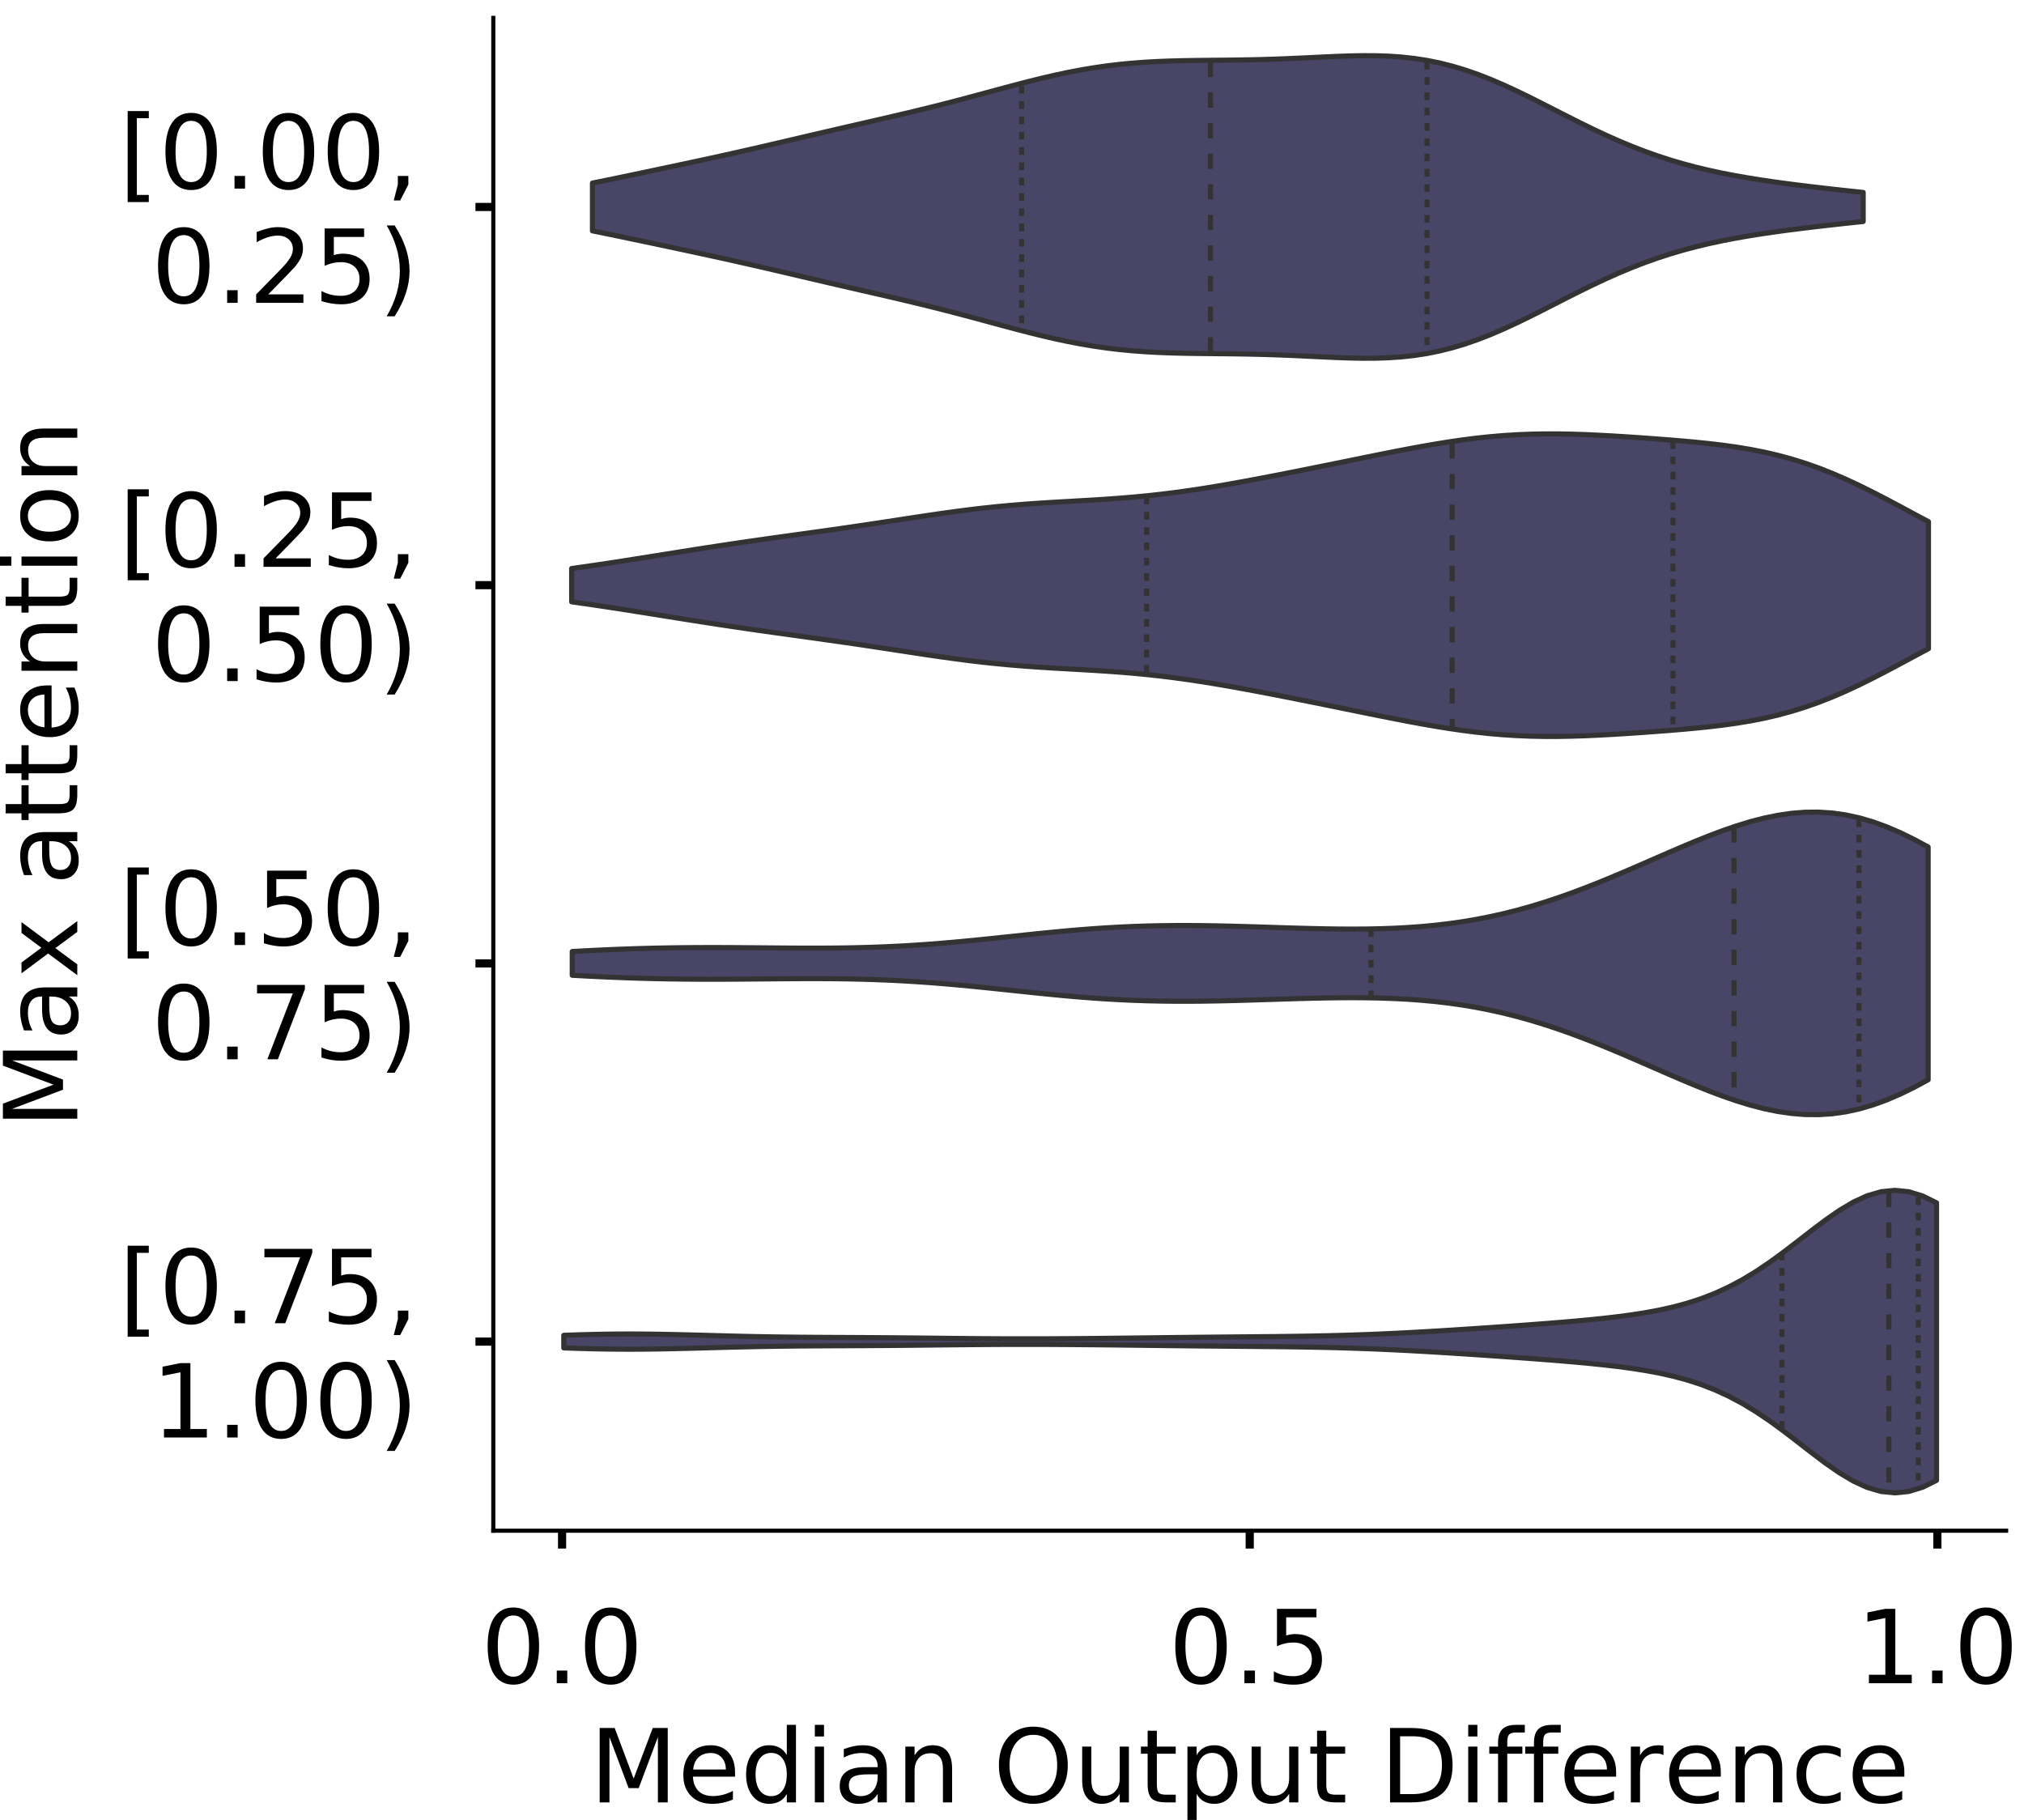 <?xml version="1.0" encoding="utf-8" standalone="no"?>
<!DOCTYPE svg PUBLIC "-//W3C//DTD SVG 1.1//EN"
  "http://www.w3.org/Graphics/SVG/1.1/DTD/svg11.dtd">
<!-- Created with matplotlib (https://matplotlib.org/) -->
<svg height="356.753pt" version="1.1" viewBox="0 0 396.753 356.753" width="396.753pt" xmlns="http://www.w3.org/2000/svg" xmlns:xlink="http://www.w3.org/1999/xlink">
 <defs>
  <style type="text/css">
*{stroke-linecap:butt;stroke-linejoin:round;}
  </style>
 </defs>
 <g id="figure_1">
  <g id="patch_1">
   <path d="M 0 356.753 
L 396.753 356.753 
L 396.753 0 
L 0 0 
z
" style="fill:#ffffff;"/>
  </g>
  <g id="axes_1">
   <g id="patch_2">
    <path d="M 96.7 300.053 
L 393.253 300.053 
L 393.253 3.5 
L 96.7 3.5 
z
" style="fill:#ffffff;"/>
   </g>
   <g id="PolyCollection_1">
    <defs>
     <path d="M 116.135 -311.498 
L 116.135 -320.87 
L 118.651 -321.379 
L 121.167 -321.898 
L 123.683 -322.423 
L 126.199 -322.952 
L 128.715 -323.482 
L 131.232 -324.015 
L 133.748 -324.55 
L 136.264 -325.088 
L 138.78 -325.631 
L 141.296 -326.181 
L 143.812 -326.739 
L 146.328 -327.306 
L 148.844 -327.88 
L 151.361 -328.462 
L 153.877 -329.049 
L 156.393 -329.638 
L 158.909 -330.227 
L 161.425 -330.814 
L 163.941 -331.398 
L 166.457 -331.978 
L 168.974 -332.556 
L 171.49 -333.133 
L 174.006 -333.713 
L 176.522 -334.299 
L 179.038 -334.896 
L 181.554 -335.508 
L 184.07 -336.136 
L 186.586 -336.781 
L 189.103 -337.442 
L 191.619 -338.116 
L 194.135 -338.796 
L 196.651 -339.476 
L 199.167 -340.147 
L 201.683 -340.798 
L 204.199 -341.421 
L 206.715 -342.005 
L 209.232 -342.543 
L 211.748 -343.027 
L 214.264 -343.452 
L 216.78 -343.817 
L 219.296 -344.121 
L 221.812 -344.366 
L 224.328 -344.555 
L 226.844 -344.696 
L 229.361 -344.795 
L 231.877 -344.861 
L 234.393 -344.903 
L 236.909 -344.932 
L 239.425 -344.956 
L 241.941 -344.984 
L 244.457 -345.022 
L 246.973 -345.077 
L 249.49 -345.151 
L 252.006 -345.244 
L 254.522 -345.353 
L 257.038 -345.472 
L 259.554 -345.593 
L 262.07 -345.704 
L 264.586 -345.792 
L 267.102 -345.839 
L 269.619 -345.831 
L 272.135 -345.75 
L 274.651 -345.581 
L 277.167 -345.309 
L 279.683 -344.923 
L 282.199 -344.417 
L 284.715 -343.785 
L 287.231 -343.029 
L 289.748 -342.154 
L 292.264 -341.17 
L 294.78 -340.089 
L 297.296 -338.929 
L 299.812 -337.708 
L 302.328 -336.445 
L 304.844 -335.163 
L 307.36 -333.88 
L 309.877 -332.616 
L 312.393 -331.388 
L 314.909 -330.21 
L 317.425 -329.093 
L 319.941 -328.047 
L 322.457 -327.076 
L 324.973 -326.183 
L 327.489 -325.368 
L 330.006 -324.629 
L 332.522 -323.962 
L 335.038 -323.361 
L 337.554 -322.821 
L 340.07 -322.333 
L 342.586 -321.892 
L 345.102 -321.489 
L 347.618 -321.119 
L 350.135 -320.775 
L 352.651 -320.452 
L 355.167 -320.146 
L 357.683 -319.853 
L 360.199 -319.57 
L 362.715 -319.297 
L 365.231 -319.03 
L 365.231 -313.338 
L 365.231 -313.338 
L 362.715 -313.072 
L 360.199 -312.798 
L 357.683 -312.515 
L 355.167 -312.222 
L 352.651 -311.916 
L 350.135 -311.593 
L 347.618 -311.249 
L 345.102 -310.879 
L 342.586 -310.477 
L 340.07 -310.035 
L 337.554 -309.548 
L 335.038 -309.007 
L 332.522 -308.406 
L 330.006 -307.739 
L 327.489 -307 
L 324.973 -306.186 
L 322.457 -305.293 
L 319.941 -304.322 
L 317.425 -303.275 
L 314.909 -302.159 
L 312.393 -300.98 
L 309.877 -299.752 
L 307.36 -298.488 
L 304.844 -297.206 
L 302.328 -295.923 
L 299.812 -294.661 
L 297.296 -293.439 
L 294.78 -292.279 
L 292.264 -291.198 
L 289.748 -290.214 
L 287.231 -289.339 
L 284.715 -288.583 
L 282.199 -287.952 
L 279.683 -287.445 
L 277.167 -287.059 
L 274.651 -286.788 
L 272.135 -286.618 
L 269.619 -286.537 
L 267.102 -286.529 
L 264.586 -286.577 
L 262.07 -286.664 
L 259.554 -286.775 
L 257.038 -286.896 
L 254.522 -287.016 
L 252.006 -287.125 
L 249.49 -287.217 
L 246.973 -287.291 
L 244.457 -287.346 
L 241.941 -287.385 
L 239.425 -287.413 
L 236.909 -287.437 
L 234.393 -287.465 
L 231.877 -287.508 
L 229.361 -287.574 
L 226.844 -287.673 
L 224.328 -287.813 
L 221.812 -288.002 
L 219.296 -288.247 
L 216.78 -288.551 
L 214.264 -288.916 
L 211.748 -289.342 
L 209.232 -289.826 
L 206.715 -290.363 
L 204.199 -290.948 
L 201.683 -291.57 
L 199.167 -292.222 
L 196.651 -292.892 
L 194.135 -293.572 
L 191.619 -294.253 
L 189.103 -294.926 
L 186.586 -295.588 
L 184.07 -296.233 
L 181.554 -296.861 
L 179.038 -297.472 
L 176.522 -298.069 
L 174.006 -298.656 
L 171.49 -299.236 
L 168.974 -299.812 
L 166.457 -300.39 
L 163.941 -300.97 
L 161.425 -301.554 
L 158.909 -302.141 
L 156.393 -302.731 
L 153.877 -303.32 
L 151.361 -303.906 
L 148.844 -304.488 
L 146.328 -305.063 
L 143.812 -305.629 
L 141.296 -306.187 
L 138.78 -306.737 
L 136.264 -307.281 
L 133.748 -307.819 
L 131.232 -308.353 
L 128.715 -308.886 
L 126.199 -309.417 
L 123.683 -309.945 
L 121.167 -310.47 
L 118.651 -310.989 
L 116.135 -311.498 
z
" id="mac729a4d8c" style="stroke:#333333;"/>
    </defs>
    <g clip-path="url(#paf8da02d3a)">
     <use style="fill:#484566;stroke:#333333;" x="0" xlink:href="#mac729a4d8c" y="356.753"/>
    </g>
   </g>
   <g id="PolyCollection_2">
    <defs>
     <path d="M 112.058 -238.778 
L 112.058 -245.314 
L 114.745 -245.691 
L 117.431 -246.083 
L 120.118 -246.489 
L 122.805 -246.905 
L 125.491 -247.328 
L 128.178 -247.756 
L 130.864 -248.185 
L 133.551 -248.613 
L 136.237 -249.037 
L 138.924 -249.455 
L 141.61 -249.866 
L 144.297 -250.267 
L 146.984 -250.66 
L 149.67 -251.044 
L 152.357 -251.421 
L 155.043 -251.794 
L 157.73 -252.166 
L 160.416 -252.539 
L 163.103 -252.917 
L 165.789 -253.302 
L 168.476 -253.695 
L 171.163 -254.095 
L 173.849 -254.503 
L 176.536 -254.914 
L 179.222 -255.324 
L 181.909 -255.727 
L 184.595 -256.118 
L 187.282 -256.489 
L 189.968 -256.835 
L 192.655 -257.152 
L 195.342 -257.437 
L 198.028 -257.688 
L 200.715 -257.907 
L 203.401 -258.099 
L 206.088 -258.27 
L 208.774 -258.426 
L 211.461 -258.578 
L 214.148 -258.734 
L 216.834 -258.905 
L 219.521 -259.098 
L 222.207 -259.321 
L 224.894 -259.579 
L 227.58 -259.873 
L 230.267 -260.207 
L 232.953 -260.577 
L 235.64 -260.982 
L 238.327 -261.417 
L 241.013 -261.879 
L 243.7 -262.362 
L 246.386 -262.861 
L 249.073 -263.374 
L 251.759 -263.897 
L 254.446 -264.428 
L 257.132 -264.966 
L 259.819 -265.508 
L 262.506 -266.053 
L 265.192 -266.6 
L 267.879 -267.146 
L 270.565 -267.687 
L 273.252 -268.22 
L 275.938 -268.738 
L 278.625 -269.235 
L 281.311 -269.703 
L 283.998 -270.135 
L 286.685 -270.524 
L 289.371 -270.864 
L 292.058 -271.15 
L 294.744 -271.377 
L 297.431 -271.544 
L 300.117 -271.651 
L 302.804 -271.701 
L 305.49 -271.699 
L 308.177 -271.649 
L 310.864 -271.56 
L 313.55 -271.438 
L 316.237 -271.29 
L 318.923 -271.123 
L 321.61 -270.942 
L 324.296 -270.749 
L 326.983 -270.543 
L 329.67 -270.321 
L 332.356 -270.076 
L 335.043 -269.8 
L 337.729 -269.482 
L 340.416 -269.107 
L 343.102 -268.664 
L 345.789 -268.138 
L 348.475 -267.517 
L 351.162 -266.792 
L 353.849 -265.956 
L 356.535 -265.008 
L 359.222 -263.948 
L 361.908 -262.785 
L 364.595 -261.529 
L 367.281 -260.196 
L 369.968 -258.804 
L 372.654 -257.375 
L 375.341 -255.933 
L 378.028 -254.499 
L 378.028 -229.593 
L 378.028 -229.593 
L 375.341 -228.159 
L 372.654 -226.716 
L 369.968 -225.288 
L 367.281 -223.896 
L 364.595 -222.563 
L 361.908 -221.307 
L 359.222 -220.143 
L 356.535 -219.084 
L 353.849 -218.135 
L 351.162 -217.3 
L 348.475 -216.575 
L 345.789 -215.954 
L 343.102 -215.428 
L 340.416 -214.984 
L 337.729 -214.61 
L 335.043 -214.291 
L 332.356 -214.016 
L 329.67 -213.771 
L 326.983 -213.549 
L 324.296 -213.343 
L 321.61 -213.149 
L 318.923 -212.968 
L 316.237 -212.802 
L 313.55 -212.654 
L 310.864 -212.532 
L 308.177 -212.443 
L 305.49 -212.393 
L 302.804 -212.391 
L 300.117 -212.441 
L 297.431 -212.548 
L 294.744 -212.715 
L 292.058 -212.942 
L 289.371 -213.227 
L 286.685 -213.567 
L 283.998 -213.957 
L 281.311 -214.389 
L 278.625 -214.857 
L 275.938 -215.354 
L 273.252 -215.872 
L 270.565 -216.404 
L 267.879 -216.946 
L 265.192 -217.492 
L 262.506 -218.039 
L 259.819 -218.584 
L 257.132 -219.126 
L 254.446 -219.663 
L 251.759 -220.194 
L 249.073 -220.717 
L 246.386 -221.23 
L 243.7 -221.73 
L 241.013 -222.213 
L 238.327 -222.674 
L 235.64 -223.11 
L 232.953 -223.515 
L 230.267 -223.885 
L 227.58 -224.218 
L 224.894 -224.513 
L 222.207 -224.771 
L 219.521 -224.993 
L 216.834 -225.187 
L 214.148 -225.357 
L 211.461 -225.514 
L 208.774 -225.666 
L 206.088 -225.822 
L 203.401 -225.992 
L 200.715 -226.184 
L 198.028 -226.404 
L 195.342 -226.655 
L 192.655 -226.939 
L 189.968 -227.256 
L 187.282 -227.603 
L 184.595 -227.974 
L 181.909 -228.365 
L 179.222 -228.768 
L 176.536 -229.178 
L 173.849 -229.589 
L 171.163 -229.996 
L 168.476 -230.397 
L 165.789 -230.79 
L 163.103 -231.174 
L 160.416 -231.552 
L 157.73 -231.926 
L 155.043 -232.297 
L 152.357 -232.671 
L 149.67 -233.048 
L 146.984 -233.432 
L 144.297 -233.825 
L 141.61 -234.226 
L 138.924 -234.636 
L 136.237 -235.054 
L 133.551 -235.479 
L 130.864 -235.907 
L 128.178 -236.336 
L 125.491 -236.764 
L 122.805 -237.187 
L 120.118 -237.603 
L 117.431 -238.008 
L 114.745 -238.401 
L 112.058 -238.778 
z
" id="m12bdae17b6" style="stroke:#333333;"/>
    </defs>
    <g clip-path="url(#paf8da02d3a)">
     <use style="fill:#484566;stroke:#333333;" x="0" xlink:href="#m12bdae17b6" y="356.753"/>
    </g>
   </g>
   <g id="PolyCollection_3">
    <defs>
     <path d="M 112.171 -165.573 
L 112.171 -170.242 
L 114.855 -170.385 
L 117.54 -170.516 
L 120.225 -170.634 
L 122.91 -170.737 
L 125.595 -170.824 
L 128.279 -170.894 
L 130.964 -170.948 
L 133.649 -170.985 
L 136.334 -171.007 
L 139.018 -171.015 
L 141.703 -171.011 
L 144.388 -170.998 
L 147.073 -170.978 
L 149.758 -170.954 
L 152.442 -170.931 
L 155.127 -170.911 
L 157.812 -170.899 
L 160.497 -170.899 
L 163.181 -170.913 
L 165.866 -170.946 
L 168.551 -171.001 
L 171.236 -171.079 
L 173.921 -171.184 
L 176.605 -171.315 
L 179.29 -171.473 
L 181.975 -171.657 
L 184.66 -171.867 
L 187.344 -172.099 
L 190.029 -172.351 
L 192.714 -172.618 
L 195.399 -172.895 
L 198.084 -173.178 
L 200.768 -173.462 
L 203.453 -173.741 
L 206.138 -174.008 
L 208.823 -174.261 
L 211.507 -174.493 
L 214.192 -174.7 
L 216.877 -174.881 
L 219.562 -175.032 
L 222.246 -175.153 
L 224.931 -175.242 
L 227.616 -175.301 
L 230.301 -175.331 
L 232.986 -175.334 
L 235.67 -175.313 
L 238.355 -175.271 
L 241.04 -175.212 
L 243.725 -175.141 
L 246.409 -175.06 
L 249.094 -174.975 
L 251.779 -174.89 
L 254.464 -174.81 
L 257.149 -174.74 
L 259.833 -174.683 
L 262.518 -174.646 
L 265.203 -174.633 
L 267.888 -174.651 
L 270.572 -174.704 
L 273.257 -174.798 
L 275.942 -174.939 
L 278.627 -175.134 
L 281.312 -175.386 
L 283.996 -175.701 
L 286.681 -176.083 
L 289.366 -176.536 
L 292.051 -177.063 
L 294.735 -177.663 
L 297.42 -178.339 
L 300.105 -179.089 
L 302.79 -179.91 
L 305.475 -180.8 
L 308.159 -181.753 
L 310.844 -182.764 
L 313.529 -183.825 
L 316.214 -184.929 
L 318.898 -186.066 
L 321.583 -187.227 
L 324.268 -188.398 
L 326.953 -189.568 
L 329.637 -190.723 
L 332.322 -191.846 
L 335.007 -192.922 
L 337.692 -193.931 
L 340.377 -194.857 
L 343.061 -195.678 
L 345.746 -196.375 
L 348.431 -196.929 
L 351.116 -197.322 
L 353.8 -197.538 
L 356.485 -197.563 
L 359.17 -197.388 
L 361.855 -197.006 
L 364.54 -196.419 
L 367.224 -195.629 
L 369.909 -194.647 
L 372.594 -193.489 
L 375.279 -192.174 
L 377.963 -190.727 
L 377.963 -145.088 
L 377.963 -145.088 
L 375.279 -143.641 
L 372.594 -142.326 
L 369.909 -141.168 
L 367.224 -140.186 
L 364.54 -139.396 
L 361.855 -138.809 
L 359.17 -138.427 
L 356.485 -138.252 
L 353.8 -138.277 
L 351.116 -138.493 
L 348.431 -138.886 
L 345.746 -139.44 
L 343.061 -140.137 
L 340.377 -140.958 
L 337.692 -141.884 
L 335.007 -142.893 
L 332.322 -143.969 
L 329.637 -145.092 
L 326.953 -146.247 
L 324.268 -147.417 
L 321.583 -148.588 
L 318.898 -149.749 
L 316.214 -150.886 
L 313.529 -151.99 
L 310.844 -153.051 
L 308.159 -154.062 
L 305.475 -155.015 
L 302.79 -155.905 
L 300.105 -156.726 
L 297.42 -157.476 
L 294.735 -158.152 
L 292.051 -158.752 
L 289.366 -159.279 
L 286.681 -159.732 
L 283.996 -160.114 
L 281.312 -160.429 
L 278.627 -160.681 
L 275.942 -160.876 
L 273.257 -161.017 
L 270.572 -161.111 
L 267.888 -161.164 
L 265.203 -161.182 
L 262.518 -161.169 
L 259.833 -161.132 
L 257.149 -161.075 
L 254.464 -161.005 
L 251.779 -160.925 
L 249.094 -160.84 
L 246.409 -160.755 
L 243.725 -160.674 
L 241.04 -160.603 
L 238.355 -160.544 
L 235.67 -160.502 
L 232.986 -160.481 
L 230.301 -160.484 
L 227.616 -160.514 
L 224.931 -160.573 
L 222.246 -160.662 
L 219.562 -160.783 
L 216.877 -160.934 
L 214.192 -161.115 
L 211.507 -161.322 
L 208.823 -161.554 
L 206.138 -161.807 
L 203.453 -162.074 
L 200.768 -162.353 
L 198.084 -162.637 
L 195.399 -162.92 
L 192.714 -163.197 
L 190.029 -163.464 
L 187.344 -163.716 
L 184.66 -163.948 
L 181.975 -164.158 
L 179.29 -164.342 
L 176.605 -164.5 
L 173.921 -164.631 
L 171.236 -164.736 
L 168.551 -164.814 
L 165.866 -164.869 
L 163.181 -164.902 
L 160.497 -164.916 
L 157.812 -164.916 
L 155.127 -164.904 
L 152.442 -164.884 
L 149.758 -164.861 
L 147.073 -164.837 
L 144.388 -164.817 
L 141.703 -164.804 
L 139.018 -164.8 
L 136.334 -164.808 
L 133.649 -164.83 
L 130.964 -164.867 
L 128.279 -164.921 
L 125.595 -164.991 
L 122.91 -165.078 
L 120.225 -165.181 
L 117.54 -165.299 
L 114.855 -165.43 
L 112.171 -165.573 
z
" id="me3fb8b7eff" style="stroke:#333333;"/>
    </defs>
    <g clip-path="url(#paf8da02d3a)">
     <use style="fill:#484566;stroke:#333333;" x="0" xlink:href="#me3fb8b7eff" y="356.753"/>
    </g>
   </g>
   <g id="PolyCollection_4">
    <defs>
     <path d="M 110.514 -92.533 
L 110.514 -95.005 
L 113.232 -95.098 
L 115.95 -95.173 
L 118.669 -95.226 
L 121.387 -95.255 
L 124.105 -95.261 
L 126.823 -95.243 
L 129.541 -95.206 
L 132.259 -95.153 
L 134.977 -95.088 
L 137.695 -95.016 
L 140.413 -94.942 
L 143.132 -94.87 
L 145.85 -94.804 
L 148.568 -94.747 
L 151.286 -94.7 
L 154.004 -94.662 
L 156.722 -94.634 
L 159.44 -94.613 
L 162.158 -94.597 
L 164.876 -94.584 
L 167.595 -94.571 
L 170.313 -94.556 
L 173.031 -94.538 
L 175.749 -94.516 
L 178.467 -94.491 
L 181.185 -94.462 
L 183.903 -94.433 
L 186.621 -94.403 
L 189.34 -94.376 
L 192.058 -94.352 
L 194.776 -94.334 
L 197.494 -94.322 
L 200.212 -94.317 
L 202.93 -94.319 
L 205.648 -94.327 
L 208.366 -94.341 
L 211.084 -94.36 
L 213.803 -94.384 
L 216.521 -94.411 
L 219.239 -94.441 
L 221.957 -94.473 
L 224.675 -94.505 
L 227.393 -94.537 
L 230.111 -94.569 
L 232.829 -94.599 
L 235.547 -94.627 
L 238.266 -94.654 
L 240.984 -94.678 
L 243.702 -94.702 
L 246.42 -94.726 
L 249.138 -94.752 
L 251.856 -94.782 
L 254.574 -94.818 
L 257.292 -94.863 
L 260.01 -94.919 
L 262.729 -94.987 
L 265.447 -95.069 
L 268.165 -95.165 
L 270.883 -95.276 
L 273.601 -95.402 
L 276.319 -95.54 
L 279.037 -95.69 
L 281.755 -95.85 
L 284.474 -96.019 
L 287.192 -96.194 
L 289.91 -96.374 
L 292.628 -96.559 
L 295.346 -96.748 
L 298.064 -96.942 
L 300.782 -97.143 
L 303.5 -97.351 
L 306.218 -97.571 
L 308.937 -97.805 
L 311.655 -98.059 
L 314.373 -98.339 
L 317.091 -98.655 
L 319.809 -99.017 
L 322.527 -99.442 
L 325.245 -99.946 
L 327.963 -100.551 
L 330.681 -101.281 
L 333.4 -102.16 
L 336.118 -103.212 
L 338.836 -104.455 
L 341.554 -105.901 
L 344.272 -107.549 
L 346.99 -109.383 
L 349.708 -111.37 
L 352.426 -113.455 
L 355.145 -115.567 
L 357.863 -117.614 
L 360.581 -119.498 
L 363.299 -121.113 
L 366.017 -122.359 
L 368.735 -123.151 
L 371.453 -123.424 
L 374.171 -123.147 
L 376.889 -122.319 
L 379.608 -120.975 
L 379.608 -66.563 
L 379.608 -66.563 
L 376.889 -65.219 
L 374.171 -64.391 
L 371.453 -64.114 
L 368.735 -64.388 
L 366.017 -65.179 
L 363.299 -66.426 
L 360.581 -68.04 
L 357.863 -69.924 
L 355.145 -71.972 
L 352.426 -74.083 
L 349.708 -76.168 
L 346.99 -78.155 
L 344.272 -79.989 
L 341.554 -81.638 
L 338.836 -83.083 
L 336.118 -84.327 
L 333.4 -85.378 
L 330.681 -86.257 
L 327.963 -86.987 
L 325.245 -87.592 
L 322.527 -88.097 
L 319.809 -88.521 
L 317.091 -88.884 
L 314.373 -89.199 
L 311.655 -89.48 
L 308.937 -89.733 
L 306.218 -89.968 
L 303.5 -90.187 
L 300.782 -90.396 
L 298.064 -90.596 
L 295.346 -90.79 
L 292.628 -90.98 
L 289.91 -91.165 
L 287.192 -91.345 
L 284.474 -91.52 
L 281.755 -91.688 
L 279.037 -91.848 
L 276.319 -91.998 
L 273.601 -92.137 
L 270.883 -92.262 
L 268.165 -92.373 
L 265.447 -92.47 
L 262.729 -92.552 
L 260.01 -92.62 
L 257.292 -92.675 
L 254.574 -92.72 
L 251.856 -92.756 
L 249.138 -92.786 
L 246.42 -92.812 
L 243.702 -92.836 
L 240.984 -92.86 
L 238.266 -92.885 
L 235.547 -92.911 
L 232.829 -92.939 
L 230.111 -92.969 
L 227.393 -93.001 
L 224.675 -93.033 
L 221.957 -93.066 
L 219.239 -93.097 
L 216.521 -93.127 
L 213.803 -93.154 
L 211.084 -93.178 
L 208.366 -93.197 
L 205.648 -93.211 
L 202.93 -93.219 
L 200.212 -93.221 
L 197.494 -93.216 
L 194.776 -93.204 
L 192.058 -93.186 
L 189.34 -93.163 
L 186.621 -93.135 
L 183.903 -93.106 
L 181.185 -93.076 
L 178.467 -93.047 
L 175.749 -93.022 
L 173.031 -93 
L 170.313 -92.982 
L 167.595 -92.967 
L 164.876 -92.954 
L 162.158 -92.941 
L 159.44 -92.926 
L 156.722 -92.905 
L 154.004 -92.876 
L 151.286 -92.839 
L 148.568 -92.791 
L 145.85 -92.734 
L 143.132 -92.668 
L 140.413 -92.597 
L 137.695 -92.523 
L 134.977 -92.451 
L 132.259 -92.386 
L 129.541 -92.332 
L 126.823 -92.295 
L 124.105 -92.278 
L 121.387 -92.283 
L 118.669 -92.312 
L 115.95 -92.365 
L 113.232 -92.44 
L 110.514 -92.533 
z
" id="maddfa95068" style="stroke:#333333;"/>
    </defs>
    <g clip-path="url(#paf8da02d3a)">
     <use style="fill:#484566;stroke:#333333;" x="0" xlink:href="#maddfa95068" y="356.753"/>
    </g>
   </g>
   <g id="patch_3">
    <path clip-path="url(#paf8da02d3a)" d="M 110.18 40.569 
L 110.18 40.569 
L 110.18 40.569 
L 110.18 40.569 
z
" style="fill:#484566;stroke:#333333;stroke-linejoin:miter;stroke-width:0.5;"/>
   </g>
   <g id="matplotlib.axis_1">
    <g id="xtick_1">
     <g id="line2d_1">
      <defs>
       <path d="M 0 0 
L 0 3.5 
" id="mebf401230a" style="stroke:#000000;stroke-width:1.6;"/>
      </defs>
      <g>
       <use style="stroke:#000000;stroke-width:1.6;" x="110.18" xlink:href="#mebf401230a" y="300.053"/>
      </g>
     </g>
     <g id="text_1">
      <!-- 0.0 -->
      <defs>
       <path d="M 31.781 66.406 
Q 24.172 66.406 20.328 58.906 
Q 16.5 51.422 16.5 36.375 
Q 16.5 21.391 20.328 13.891 
Q 24.172 6.391 31.781 6.391 
Q 39.453 6.391 43.281 13.891 
Q 47.125 21.391 47.125 36.375 
Q 47.125 51.422 43.281 58.906 
Q 39.453 66.406 31.781 66.406 
z
M 31.781 74.219 
Q 44.047 74.219 50.516 64.516 
Q 56.984 54.828 56.984 36.375 
Q 56.984 17.969 50.516 8.266 
Q 44.047 -1.422 31.781 -1.422 
Q 19.531 -1.422 13.062 8.266 
Q 6.594 17.969 6.594 36.375 
Q 6.594 54.828 13.062 64.516 
Q 19.531 74.219 31.781 74.219 
z
" id="DejaVuSans-48"/>
       <path d="M 10.688 12.406 
L 21 12.406 
L 21 0 
L 10.688 0 
z
" id="DejaVuSans-46"/>
      </defs>
      <g transform="translate(94.277 329.95)scale(0.2 -0.2)">
       <use xlink:href="#DejaVuSans-48"/>
       <use x="63.623" xlink:href="#DejaVuSans-46"/>
       <use x="95.41" xlink:href="#DejaVuSans-48"/>
      </g>
     </g>
    </g>
    <g id="xtick_2">
     <g id="line2d_2">
      <g>
       <use style="stroke:#000000;stroke-width:1.6;" x="244.977" xlink:href="#mebf401230a" y="300.053"/>
      </g>
     </g>
     <g id="text_2">
      <!-- 0.5 -->
      <defs>
       <path d="M 10.797 72.906 
L 49.516 72.906 
L 49.516 64.594 
L 19.828 64.594 
L 19.828 46.734 
Q 21.969 47.469 24.109 47.828 
Q 26.266 48.188 28.422 48.188 
Q 40.625 48.188 47.75 41.5 
Q 54.891 34.812 54.891 23.391 
Q 54.891 11.625 47.562 5.094 
Q 40.234 -1.422 26.906 -1.422 
Q 22.312 -1.422 17.547 -0.641 
Q 12.797 0.141 7.719 1.703 
L 7.719 11.625 
Q 12.109 9.234 16.797 8.062 
Q 21.484 6.891 26.703 6.891 
Q 35.156 6.891 40.078 11.328 
Q 45.016 15.766 45.016 23.391 
Q 45.016 31 40.078 35.438 
Q 35.156 39.891 26.703 39.891 
Q 22.75 39.891 18.812 39.016 
Q 14.891 38.141 10.797 36.281 
z
" id="DejaVuSans-53"/>
      </defs>
      <g transform="translate(229.074 329.95)scale(0.2 -0.2)">
       <use xlink:href="#DejaVuSans-48"/>
       <use x="63.623" xlink:href="#DejaVuSans-46"/>
       <use x="95.41" xlink:href="#DejaVuSans-53"/>
      </g>
     </g>
    </g>
    <g id="xtick_3">
     <g id="line2d_3">
      <g>
       <use style="stroke:#000000;stroke-width:1.6;" x="379.774" xlink:href="#mebf401230a" y="300.053"/>
      </g>
     </g>
     <g id="text_3">
      <!-- 1.0 -->
      <defs>
       <path d="M 12.406 8.297 
L 28.516 8.297 
L 28.516 63.922 
L 10.984 60.406 
L 10.984 69.391 
L 28.422 72.906 
L 38.281 72.906 
L 38.281 8.297 
L 54.391 8.297 
L 54.391 0 
L 12.406 0 
z
" id="DejaVuSans-49"/>
      </defs>
      <g transform="translate(363.871 329.95)scale(0.2 -0.2)">
       <use xlink:href="#DejaVuSans-49"/>
       <use x="63.623" xlink:href="#DejaVuSans-46"/>
       <use x="95.41" xlink:href="#DejaVuSans-48"/>
      </g>
     </g>
    </g>
    <g id="text_4">
     <!-- Median Output Difference -->
     <defs>
      <path d="M 9.812 72.906 
L 24.516 72.906 
L 43.109 23.297 
L 61.812 72.906 
L 76.516 72.906 
L 76.516 0 
L 66.891 0 
L 66.891 64.016 
L 48.094 14.016 
L 38.188 14.016 
L 19.391 64.016 
L 19.391 0 
L 9.812 0 
z
" id="DejaVuSans-77"/>
      <path d="M 56.203 29.594 
L 56.203 25.203 
L 14.891 25.203 
Q 15.484 15.922 20.484 11.062 
Q 25.484 6.203 34.422 6.203 
Q 39.594 6.203 44.453 7.469 
Q 49.312 8.734 54.109 11.281 
L 54.109 2.781 
Q 49.266 0.734 44.188 -0.344 
Q 39.109 -1.422 33.891 -1.422 
Q 20.797 -1.422 13.156 6.188 
Q 5.516 13.812 5.516 26.812 
Q 5.516 40.234 12.766 48.109 
Q 20.016 56 32.328 56 
Q 43.359 56 49.781 48.891 
Q 56.203 41.797 56.203 29.594 
z
M 47.219 32.234 
Q 47.125 39.594 43.094 43.984 
Q 39.062 48.391 32.422 48.391 
Q 24.906 48.391 20.391 44.141 
Q 15.875 39.891 15.188 32.172 
z
" id="DejaVuSans-101"/>
      <path d="M 45.406 46.391 
L 45.406 75.984 
L 54.391 75.984 
L 54.391 0 
L 45.406 0 
L 45.406 8.203 
Q 42.578 3.328 38.25 0.953 
Q 33.938 -1.422 27.875 -1.422 
Q 17.969 -1.422 11.734 6.484 
Q 5.516 14.406 5.516 27.297 
Q 5.516 40.188 11.734 48.094 
Q 17.969 56 27.875 56 
Q 33.938 56 38.25 53.625 
Q 42.578 51.266 45.406 46.391 
z
M 14.797 27.297 
Q 14.797 17.391 18.875 11.75 
Q 22.953 6.109 30.078 6.109 
Q 37.203 6.109 41.297 11.75 
Q 45.406 17.391 45.406 27.297 
Q 45.406 37.203 41.297 42.844 
Q 37.203 48.484 30.078 48.484 
Q 22.953 48.484 18.875 42.844 
Q 14.797 37.203 14.797 27.297 
z
" id="DejaVuSans-100"/>
      <path d="M 9.422 54.688 
L 18.406 54.688 
L 18.406 0 
L 9.422 0 
z
M 9.422 75.984 
L 18.406 75.984 
L 18.406 64.594 
L 9.422 64.594 
z
" id="DejaVuSans-105"/>
      <path d="M 34.281 27.484 
Q 23.391 27.484 19.188 25 
Q 14.984 22.516 14.984 16.5 
Q 14.984 11.719 18.141 8.906 
Q 21.297 6.109 26.703 6.109 
Q 34.188 6.109 38.703 11.406 
Q 43.219 16.703 43.219 25.484 
L 43.219 27.484 
z
M 52.203 31.203 
L 52.203 0 
L 43.219 0 
L 43.219 8.297 
Q 40.141 3.328 35.547 0.953 
Q 30.953 -1.422 24.312 -1.422 
Q 15.922 -1.422 10.953 3.297 
Q 6 8.016 6 15.922 
Q 6 25.141 12.172 29.828 
Q 18.359 34.516 30.609 34.516 
L 43.219 34.516 
L 43.219 35.406 
Q 43.219 41.609 39.141 45 
Q 35.062 48.391 27.688 48.391 
Q 23 48.391 18.547 47.266 
Q 14.109 46.141 10.016 43.891 
L 10.016 52.203 
Q 14.938 54.109 19.578 55.047 
Q 24.219 56 28.609 56 
Q 40.484 56 46.344 49.844 
Q 52.203 43.703 52.203 31.203 
z
" id="DejaVuSans-97"/>
      <path d="M 54.891 33.016 
L 54.891 0 
L 45.906 0 
L 45.906 32.719 
Q 45.906 40.484 42.875 44.328 
Q 39.844 48.188 33.797 48.188 
Q 26.516 48.188 22.312 43.547 
Q 18.109 38.922 18.109 30.906 
L 18.109 0 
L 9.078 0 
L 9.078 54.688 
L 18.109 54.688 
L 18.109 46.188 
Q 21.344 51.125 25.703 53.562 
Q 30.078 56 35.797 56 
Q 45.219 56 50.047 50.172 
Q 54.891 44.344 54.891 33.016 
z
" id="DejaVuSans-110"/>
      <path id="DejaVuSans-32"/>
      <path d="M 39.406 66.219 
Q 28.656 66.219 22.328 58.203 
Q 16.016 50.203 16.016 36.375 
Q 16.016 22.609 22.328 14.594 
Q 28.656 6.594 39.406 6.594 
Q 50.141 6.594 56.422 14.594 
Q 62.703 22.609 62.703 36.375 
Q 62.703 50.203 56.422 58.203 
Q 50.141 66.219 39.406 66.219 
z
M 39.406 74.219 
Q 54.734 74.219 63.906 63.938 
Q 73.094 53.656 73.094 36.375 
Q 73.094 19.141 63.906 8.859 
Q 54.734 -1.422 39.406 -1.422 
Q 24.031 -1.422 14.812 8.828 
Q 5.609 19.094 5.609 36.375 
Q 5.609 53.656 14.812 63.938 
Q 24.031 74.219 39.406 74.219 
z
" id="DejaVuSans-79"/>
      <path d="M 8.5 21.578 
L 8.5 54.688 
L 17.484 54.688 
L 17.484 21.922 
Q 17.484 14.156 20.5 10.266 
Q 23.531 6.391 29.594 6.391 
Q 36.859 6.391 41.078 11.031 
Q 45.312 15.672 45.312 23.688 
L 45.312 54.688 
L 54.297 54.688 
L 54.297 0 
L 45.312 0 
L 45.312 8.406 
Q 42.047 3.422 37.719 1 
Q 33.406 -1.422 27.688 -1.422 
Q 18.266 -1.422 13.375 4.438 
Q 8.5 10.297 8.5 21.578 
z
M 31.109 56 
z
" id="DejaVuSans-117"/>
      <path d="M 18.312 70.219 
L 18.312 54.688 
L 36.812 54.688 
L 36.812 47.703 
L 18.312 47.703 
L 18.312 18.016 
Q 18.312 11.328 20.141 9.422 
Q 21.969 7.516 27.594 7.516 
L 36.812 7.516 
L 36.812 0 
L 27.594 0 
Q 17.188 0 13.234 3.875 
Q 9.281 7.766 9.281 18.016 
L 9.281 47.703 
L 2.688 47.703 
L 2.688 54.688 
L 9.281 54.688 
L 9.281 70.219 
z
" id="DejaVuSans-116"/>
      <path d="M 18.109 8.203 
L 18.109 -20.797 
L 9.078 -20.797 
L 9.078 54.688 
L 18.109 54.688 
L 18.109 46.391 
Q 20.953 51.266 25.266 53.625 
Q 29.594 56 35.594 56 
Q 45.562 56 51.781 48.094 
Q 58.016 40.188 58.016 27.297 
Q 58.016 14.406 51.781 6.484 
Q 45.562 -1.422 35.594 -1.422 
Q 29.594 -1.422 25.266 0.953 
Q 20.953 3.328 18.109 8.203 
z
M 48.688 27.297 
Q 48.688 37.203 44.609 42.844 
Q 40.531 48.484 33.406 48.484 
Q 26.266 48.484 22.188 42.844 
Q 18.109 37.203 18.109 27.297 
Q 18.109 17.391 22.188 11.75 
Q 26.266 6.109 33.406 6.109 
Q 40.531 6.109 44.609 11.75 
Q 48.688 17.391 48.688 27.297 
z
" id="DejaVuSans-112"/>
      <path d="M 19.672 64.797 
L 19.672 8.109 
L 31.594 8.109 
Q 46.688 8.109 53.688 14.938 
Q 60.688 21.781 60.688 36.531 
Q 60.688 51.172 53.688 57.984 
Q 46.688 64.797 31.594 64.797 
z
M 9.812 72.906 
L 30.078 72.906 
Q 51.266 72.906 61.172 64.094 
Q 71.094 55.281 71.094 36.531 
Q 71.094 17.672 61.125 8.828 
Q 51.172 0 30.078 0 
L 9.812 0 
z
" id="DejaVuSans-68"/>
      <path d="M 37.109 75.984 
L 37.109 68.5 
L 28.516 68.5 
Q 23.688 68.5 21.797 66.547 
Q 19.922 64.594 19.922 59.516 
L 19.922 54.688 
L 34.719 54.688 
L 34.719 47.703 
L 19.922 47.703 
L 19.922 0 
L 10.891 0 
L 10.891 47.703 
L 2.297 47.703 
L 2.297 54.688 
L 10.891 54.688 
L 10.891 58.5 
Q 10.891 67.625 15.141 71.797 
Q 19.391 75.984 28.609 75.984 
z
" id="DejaVuSans-102"/>
      <path d="M 41.109 46.297 
Q 39.594 47.172 37.812 47.578 
Q 36.031 48 33.891 48 
Q 26.266 48 22.188 43.047 
Q 18.109 38.094 18.109 28.812 
L 18.109 0 
L 9.078 0 
L 9.078 54.688 
L 18.109 54.688 
L 18.109 46.188 
Q 20.953 51.172 25.484 53.578 
Q 30.031 56 36.531 56 
Q 37.453 56 38.578 55.875 
Q 39.703 55.766 41.062 55.516 
z
" id="DejaVuSans-114"/>
      <path d="M 48.781 52.594 
L 48.781 44.188 
Q 44.969 46.297 41.141 47.344 
Q 37.312 48.391 33.406 48.391 
Q 24.656 48.391 19.812 42.844 
Q 14.984 37.312 14.984 27.297 
Q 14.984 17.281 19.812 11.734 
Q 24.656 6.203 33.406 6.203 
Q 37.312 6.203 41.141 7.25 
Q 44.969 8.297 48.781 10.406 
L 48.781 2.094 
Q 45.016 0.344 40.984 -0.531 
Q 36.969 -1.422 32.422 -1.422 
Q 20.062 -1.422 12.781 6.344 
Q 5.516 14.109 5.516 27.297 
Q 5.516 40.672 12.859 48.328 
Q 20.219 56 33.016 56 
Q 37.156 56 41.109 55.141 
Q 45.062 54.297 48.781 52.594 
z
" id="DejaVuSans-99"/>
     </defs>
     <g transform="translate(115.589 353.306)scale(0.2 -0.2)">
      <use xlink:href="#DejaVuSans-77"/>
      <use x="86.279" xlink:href="#DejaVuSans-101"/>
      <use x="147.803" xlink:href="#DejaVuSans-100"/>
      <use x="211.279" xlink:href="#DejaVuSans-105"/>
      <use x="239.062" xlink:href="#DejaVuSans-97"/>
      <use x="300.342" xlink:href="#DejaVuSans-110"/>
      <use x="363.721" xlink:href="#DejaVuSans-32"/>
      <use x="395.508" xlink:href="#DejaVuSans-79"/>
      <use x="474.219" xlink:href="#DejaVuSans-117"/>
      <use x="537.598" xlink:href="#DejaVuSans-116"/>
      <use x="576.807" xlink:href="#DejaVuSans-112"/>
      <use x="640.283" xlink:href="#DejaVuSans-117"/>
      <use x="703.662" xlink:href="#DejaVuSans-116"/>
      <use x="742.871" xlink:href="#DejaVuSans-32"/>
      <use x="774.658" xlink:href="#DejaVuSans-68"/>
      <use x="851.66" xlink:href="#DejaVuSans-105"/>
      <use x="879.443" xlink:href="#DejaVuSans-102"/>
      <use x="914.648" xlink:href="#DejaVuSans-102"/>
      <use x="949.854" xlink:href="#DejaVuSans-101"/>
      <use x="1011.377" xlink:href="#DejaVuSans-114"/>
      <use x="1052.459" xlink:href="#DejaVuSans-101"/>
      <use x="1113.982" xlink:href="#DejaVuSans-110"/>
      <use x="1177.361" xlink:href="#DejaVuSans-99"/>
      <use x="1232.342" xlink:href="#DejaVuSans-101"/>
     </g>
    </g>
   </g>
   <g id="matplotlib.axis_2">
    <g id="ytick_1">
     <g id="line2d_4">
      <defs>
       <path d="M 0 0 
L -3.5 0 
" id="ma3bdcf33d7" style="stroke:#000000;stroke-width:1.6;"/>
      </defs>
      <g>
       <use style="stroke:#000000;stroke-width:1.6;" x="96.7" xlink:href="#ma3bdcf33d7" y="40.569"/>
      </g>
     </g>
     <g id="text_5">
      <!-- [0.00, -->
      <defs>
       <path d="M 8.594 75.984 
L 29.297 75.984 
L 29.297 69 
L 17.578 69 
L 17.578 -6.203 
L 29.297 -6.203 
L 29.297 -13.188 
L 8.594 -13.188 
z
" id="DejaVuSans-91"/>
       <path d="M 11.719 12.406 
L 22.016 12.406 
L 22.016 4 
L 14.016 -11.625 
L 7.719 -11.625 
L 11.719 4 
z
" id="DejaVuSans-44"/>
      </defs>
      <g transform="translate(23.309 36.97)scale(0.2 -0.2)">
       <use xlink:href="#DejaVuSans-91"/>
       <use x="39.014" xlink:href="#DejaVuSans-48"/>
       <use x="102.637" xlink:href="#DejaVuSans-46"/>
       <use x="134.424" xlink:href="#DejaVuSans-48"/>
       <use x="198.047" xlink:href="#DejaVuSans-48"/>
       <use x="261.67" xlink:href="#DejaVuSans-44"/>
      </g>
      <!-- 0.25) -->
      <defs>
       <path d="M 19.188 8.297 
L 53.609 8.297 
L 53.609 0 
L 7.328 0 
L 7.328 8.297 
Q 12.938 14.109 22.625 23.891 
Q 32.328 33.688 34.812 36.531 
Q 39.547 41.844 41.422 45.531 
Q 43.312 49.219 43.312 52.781 
Q 43.312 58.594 39.234 62.25 
Q 35.156 65.922 28.609 65.922 
Q 23.969 65.922 18.812 64.312 
Q 13.672 62.703 7.812 59.422 
L 7.812 69.391 
Q 13.766 71.781 18.938 73 
Q 24.125 74.219 28.422 74.219 
Q 39.75 74.219 46.484 68.547 
Q 53.219 62.891 53.219 53.422 
Q 53.219 48.922 51.531 44.891 
Q 49.859 40.875 45.406 35.406 
Q 44.188 33.984 37.641 27.219 
Q 31.109 20.453 19.188 8.297 
z
" id="DejaVuSans-50"/>
       <path d="M 8.016 75.875 
L 15.828 75.875 
Q 23.141 64.359 26.781 53.312 
Q 30.422 42.281 30.422 31.391 
Q 30.422 20.453 26.781 9.375 
Q 23.141 -1.703 15.828 -13.188 
L 8.016 -13.188 
Q 14.5 -2 17.703 9.062 
Q 20.906 20.125 20.906 31.391 
Q 20.906 42.672 17.703 53.656 
Q 14.5 64.656 8.016 75.875 
z
" id="DejaVuSans-41"/>
      </defs>
      <g transform="translate(29.666 59.365)scale(0.2 -0.2)">
       <use xlink:href="#DejaVuSans-48"/>
       <use x="63.623" xlink:href="#DejaVuSans-46"/>
       <use x="95.41" xlink:href="#DejaVuSans-50"/>
       <use x="159.033" xlink:href="#DejaVuSans-53"/>
       <use x="222.656" xlink:href="#DejaVuSans-41"/>
      </g>
     </g>
    </g>
    <g id="ytick_2">
     <g id="line2d_5">
      <g>
       <use style="stroke:#000000;stroke-width:1.6;" x="96.7" xlink:href="#ma3bdcf33d7" y="114.707"/>
      </g>
     </g>
     <g id="text_6">
      <!-- [0.25, -->
      <g transform="translate(23.309 111.108)scale(0.2 -0.2)">
       <use xlink:href="#DejaVuSans-91"/>
       <use x="39.014" xlink:href="#DejaVuSans-48"/>
       <use x="102.637" xlink:href="#DejaVuSans-46"/>
       <use x="134.424" xlink:href="#DejaVuSans-50"/>
       <use x="198.047" xlink:href="#DejaVuSans-53"/>
       <use x="261.67" xlink:href="#DejaVuSans-44"/>
      </g>
      <!-- 0.50) -->
      <g transform="translate(29.666 133.504)scale(0.2 -0.2)">
       <use xlink:href="#DejaVuSans-48"/>
       <use x="63.623" xlink:href="#DejaVuSans-46"/>
       <use x="95.41" xlink:href="#DejaVuSans-53"/>
       <use x="159.033" xlink:href="#DejaVuSans-48"/>
       <use x="222.656" xlink:href="#DejaVuSans-41"/>
      </g>
     </g>
    </g>
    <g id="ytick_3">
     <g id="line2d_6">
      <g>
       <use style="stroke:#000000;stroke-width:1.6;" x="96.7" xlink:href="#ma3bdcf33d7" y="188.846"/>
      </g>
     </g>
     <g id="text_7">
      <!-- [0.50, -->
      <g transform="translate(23.309 185.246)scale(0.2 -0.2)">
       <use xlink:href="#DejaVuSans-91"/>
       <use x="39.014" xlink:href="#DejaVuSans-48"/>
       <use x="102.637" xlink:href="#DejaVuSans-46"/>
       <use x="134.424" xlink:href="#DejaVuSans-53"/>
       <use x="198.047" xlink:href="#DejaVuSans-48"/>
       <use x="261.67" xlink:href="#DejaVuSans-44"/>
      </g>
      <!-- 0.75) -->
      <defs>
       <path d="M 8.203 72.906 
L 55.078 72.906 
L 55.078 68.703 
L 28.609 0 
L 18.312 0 
L 43.219 64.594 
L 8.203 64.594 
z
" id="DejaVuSans-55"/>
      </defs>
      <g transform="translate(29.666 207.642)scale(0.2 -0.2)">
       <use xlink:href="#DejaVuSans-48"/>
       <use x="63.623" xlink:href="#DejaVuSans-46"/>
       <use x="95.41" xlink:href="#DejaVuSans-55"/>
       <use x="159.033" xlink:href="#DejaVuSans-53"/>
       <use x="222.656" xlink:href="#DejaVuSans-41"/>
      </g>
     </g>
    </g>
    <g id="ytick_4">
     <g id="line2d_7">
      <g>
       <use style="stroke:#000000;stroke-width:1.6;" x="96.7" xlink:href="#ma3bdcf33d7" y="262.984"/>
      </g>
     </g>
     <g id="text_8">
      <!-- [0.75, -->
      <g transform="translate(23.309 259.385)scale(0.2 -0.2)">
       <use xlink:href="#DejaVuSans-91"/>
       <use x="39.014" xlink:href="#DejaVuSans-48"/>
       <use x="102.637" xlink:href="#DejaVuSans-46"/>
       <use x="134.424" xlink:href="#DejaVuSans-55"/>
       <use x="198.047" xlink:href="#DejaVuSans-53"/>
       <use x="261.67" xlink:href="#DejaVuSans-44"/>
      </g>
      <!-- 1.00) -->
      <g transform="translate(29.666 281.78)scale(0.2 -0.2)">
       <use xlink:href="#DejaVuSans-49"/>
       <use x="63.623" xlink:href="#DejaVuSans-46"/>
       <use x="95.41" xlink:href="#DejaVuSans-48"/>
       <use x="159.033" xlink:href="#DejaVuSans-48"/>
       <use x="222.656" xlink:href="#DejaVuSans-41"/>
      </g>
     </g>
    </g>
    <g id="text_9">
     <!-- Max attention -->
     <defs>
      <path d="M 54.891 54.688 
L 35.109 28.078 
L 55.906 0 
L 45.312 0 
L 29.391 21.484 
L 13.484 0 
L 2.875 0 
L 24.125 28.609 
L 4.688 54.688 
L 15.281 54.688 
L 29.781 35.203 
L 44.281 54.688 
z
" id="DejaVuSans-120"/>
      <path d="M 30.609 48.391 
Q 23.391 48.391 19.188 42.75 
Q 14.984 37.109 14.984 27.297 
Q 14.984 17.484 19.156 11.844 
Q 23.344 6.203 30.609 6.203 
Q 37.797 6.203 41.984 11.859 
Q 46.188 17.531 46.188 27.297 
Q 46.188 37.016 41.984 42.703 
Q 37.797 48.391 30.609 48.391 
z
M 30.609 56 
Q 42.328 56 49.016 48.375 
Q 55.719 40.766 55.719 27.297 
Q 55.719 13.875 49.016 6.219 
Q 42.328 -1.422 30.609 -1.422 
Q 18.844 -1.422 12.172 6.219 
Q 5.516 13.875 5.516 27.297 
Q 5.516 40.766 12.172 48.375 
Q 18.844 56 30.609 56 
z
" id="DejaVuSans-111"/>
     </defs>
     <g transform="translate(15.15 221.244)rotate(-90)scale(0.2 -0.2)">
      <use xlink:href="#DejaVuSans-77"/>
      <use x="86.279" xlink:href="#DejaVuSans-97"/>
      <use x="147.559" xlink:href="#DejaVuSans-120"/>
      <use x="206.738" xlink:href="#DejaVuSans-32"/>
      <use x="238.525" xlink:href="#DejaVuSans-97"/>
      <use x="299.805" xlink:href="#DejaVuSans-116"/>
      <use x="339.014" xlink:href="#DejaVuSans-116"/>
      <use x="378.223" xlink:href="#DejaVuSans-101"/>
      <use x="439.746" xlink:href="#DejaVuSans-110"/>
      <use x="503.125" xlink:href="#DejaVuSans-116"/>
      <use x="542.334" xlink:href="#DejaVuSans-105"/>
      <use x="570.117" xlink:href="#DejaVuSans-111"/>
      <use x="631.299" xlink:href="#DejaVuSans-110"/>
     </g>
    </g>
   </g>
   <g id="line2d_8">
    <path clip-path="url(#paf8da02d3a)" d="M 200.26 16.846 
L 200.26 64.292 
" style="fill:none;stroke:#333333;stroke-dasharray:1.5,1.5;stroke-dashoffset:0;"/>
   </g>
   <g id="line2d_9">
    <path clip-path="url(#paf8da02d3a)" d="M 237.285 12.109 
L 237.285 69.029 
" style="fill:none;stroke:#333333;stroke-dasharray:3,3;stroke-dashoffset:0;"/>
   </g>
   <g id="line2d_10">
    <path clip-path="url(#paf8da02d3a)" d="M 279.727 12.117 
L 279.727 69.021 
" style="fill:none;stroke:#333333;stroke-dasharray:1.5,1.5;stroke-dashoffset:0;"/>
   </g>
   <g id="line2d_11">
    <path clip-path="url(#paf8da02d3a)" d="M 224.76 97.35 
L 224.76 132.065 
" style="fill:none;stroke:#333333;stroke-dasharray:1.5,1.5;stroke-dashoffset:0;"/>
   </g>
   <g id="line2d_12">
    <path clip-path="url(#paf8da02d3a)" d="M 284.658 86.899 
L 284.658 142.516 
" style="fill:none;stroke:#333333;stroke-dasharray:3,3;stroke-dashoffset:0;"/>
   </g>
   <g id="line2d_13">
    <path clip-path="url(#paf8da02d3a)" d="M 327.936 86.496 
L 327.936 142.919 
" style="fill:none;stroke:#333333;stroke-dasharray:1.5,1.5;stroke-dashoffset:0;"/>
   </g>
   <g id="line2d_14">
    <path clip-path="url(#paf8da02d3a)" d="M 268.752 182.17 
L 268.752 195.522 
" style="fill:none;stroke:#333333;stroke-dasharray:1.5,1.5;stroke-dashoffset:0;"/>
   </g>
   <g id="line2d_15">
    <path clip-path="url(#paf8da02d3a)" d="M 339.901 162.166 
L 339.901 215.525 
" style="fill:none;stroke:#333333;stroke-dasharray:3,3;stroke-dashoffset:0;"/>
   </g>
   <g id="line2d_16">
    <path clip-path="url(#paf8da02d3a)" d="M 364.389 160.62 
L 364.389 217.072 
" style="fill:none;stroke:#333333;stroke-dasharray:1.5,1.5;stroke-dashoffset:0;"/>
   </g>
   <g id="line2d_17">
    <path clip-path="url(#paf8da02d3a)" d="M 349.315 245.559 
L 349.315 280.409 
" style="fill:none;stroke:#333333;stroke-dasharray:1.5,1.5;stroke-dashoffset:0;"/>
   </g>
   <g id="line2d_18">
    <path clip-path="url(#paf8da02d3a)" d="M 370.268 233.625 
L 370.268 292.343 
" style="fill:none;stroke:#333333;stroke-dasharray:3,3;stroke-dashoffset:0;"/>
   </g>
   <g id="line2d_19">
    <path clip-path="url(#paf8da02d3a)" d="M 376.029 234.719 
L 376.029 291.249 
" style="fill:none;stroke:#333333;stroke-dasharray:1.5,1.5;stroke-dashoffset:0;"/>
   </g>
   <g id="patch_4">
    <path d="M 96.7 300.053 
L 96.7 3.5 
" style="fill:none;stroke:#000000;stroke-linecap:square;stroke-linejoin:miter;stroke-width:0.8;"/>
   </g>
   <g id="patch_5">
    <path d="M 96.7 300.053 
L 393.253 300.053 
" style="fill:none;stroke:#000000;stroke-linecap:square;stroke-linejoin:miter;stroke-width:0.8;"/>
   </g>
  </g>
 </g>
 <defs>
  <clipPath id="paf8da02d3a">
   <rect height="296.553" width="296.553" x="96.7" y="3.5"/>
  </clipPath>
 </defs>
</svg>
